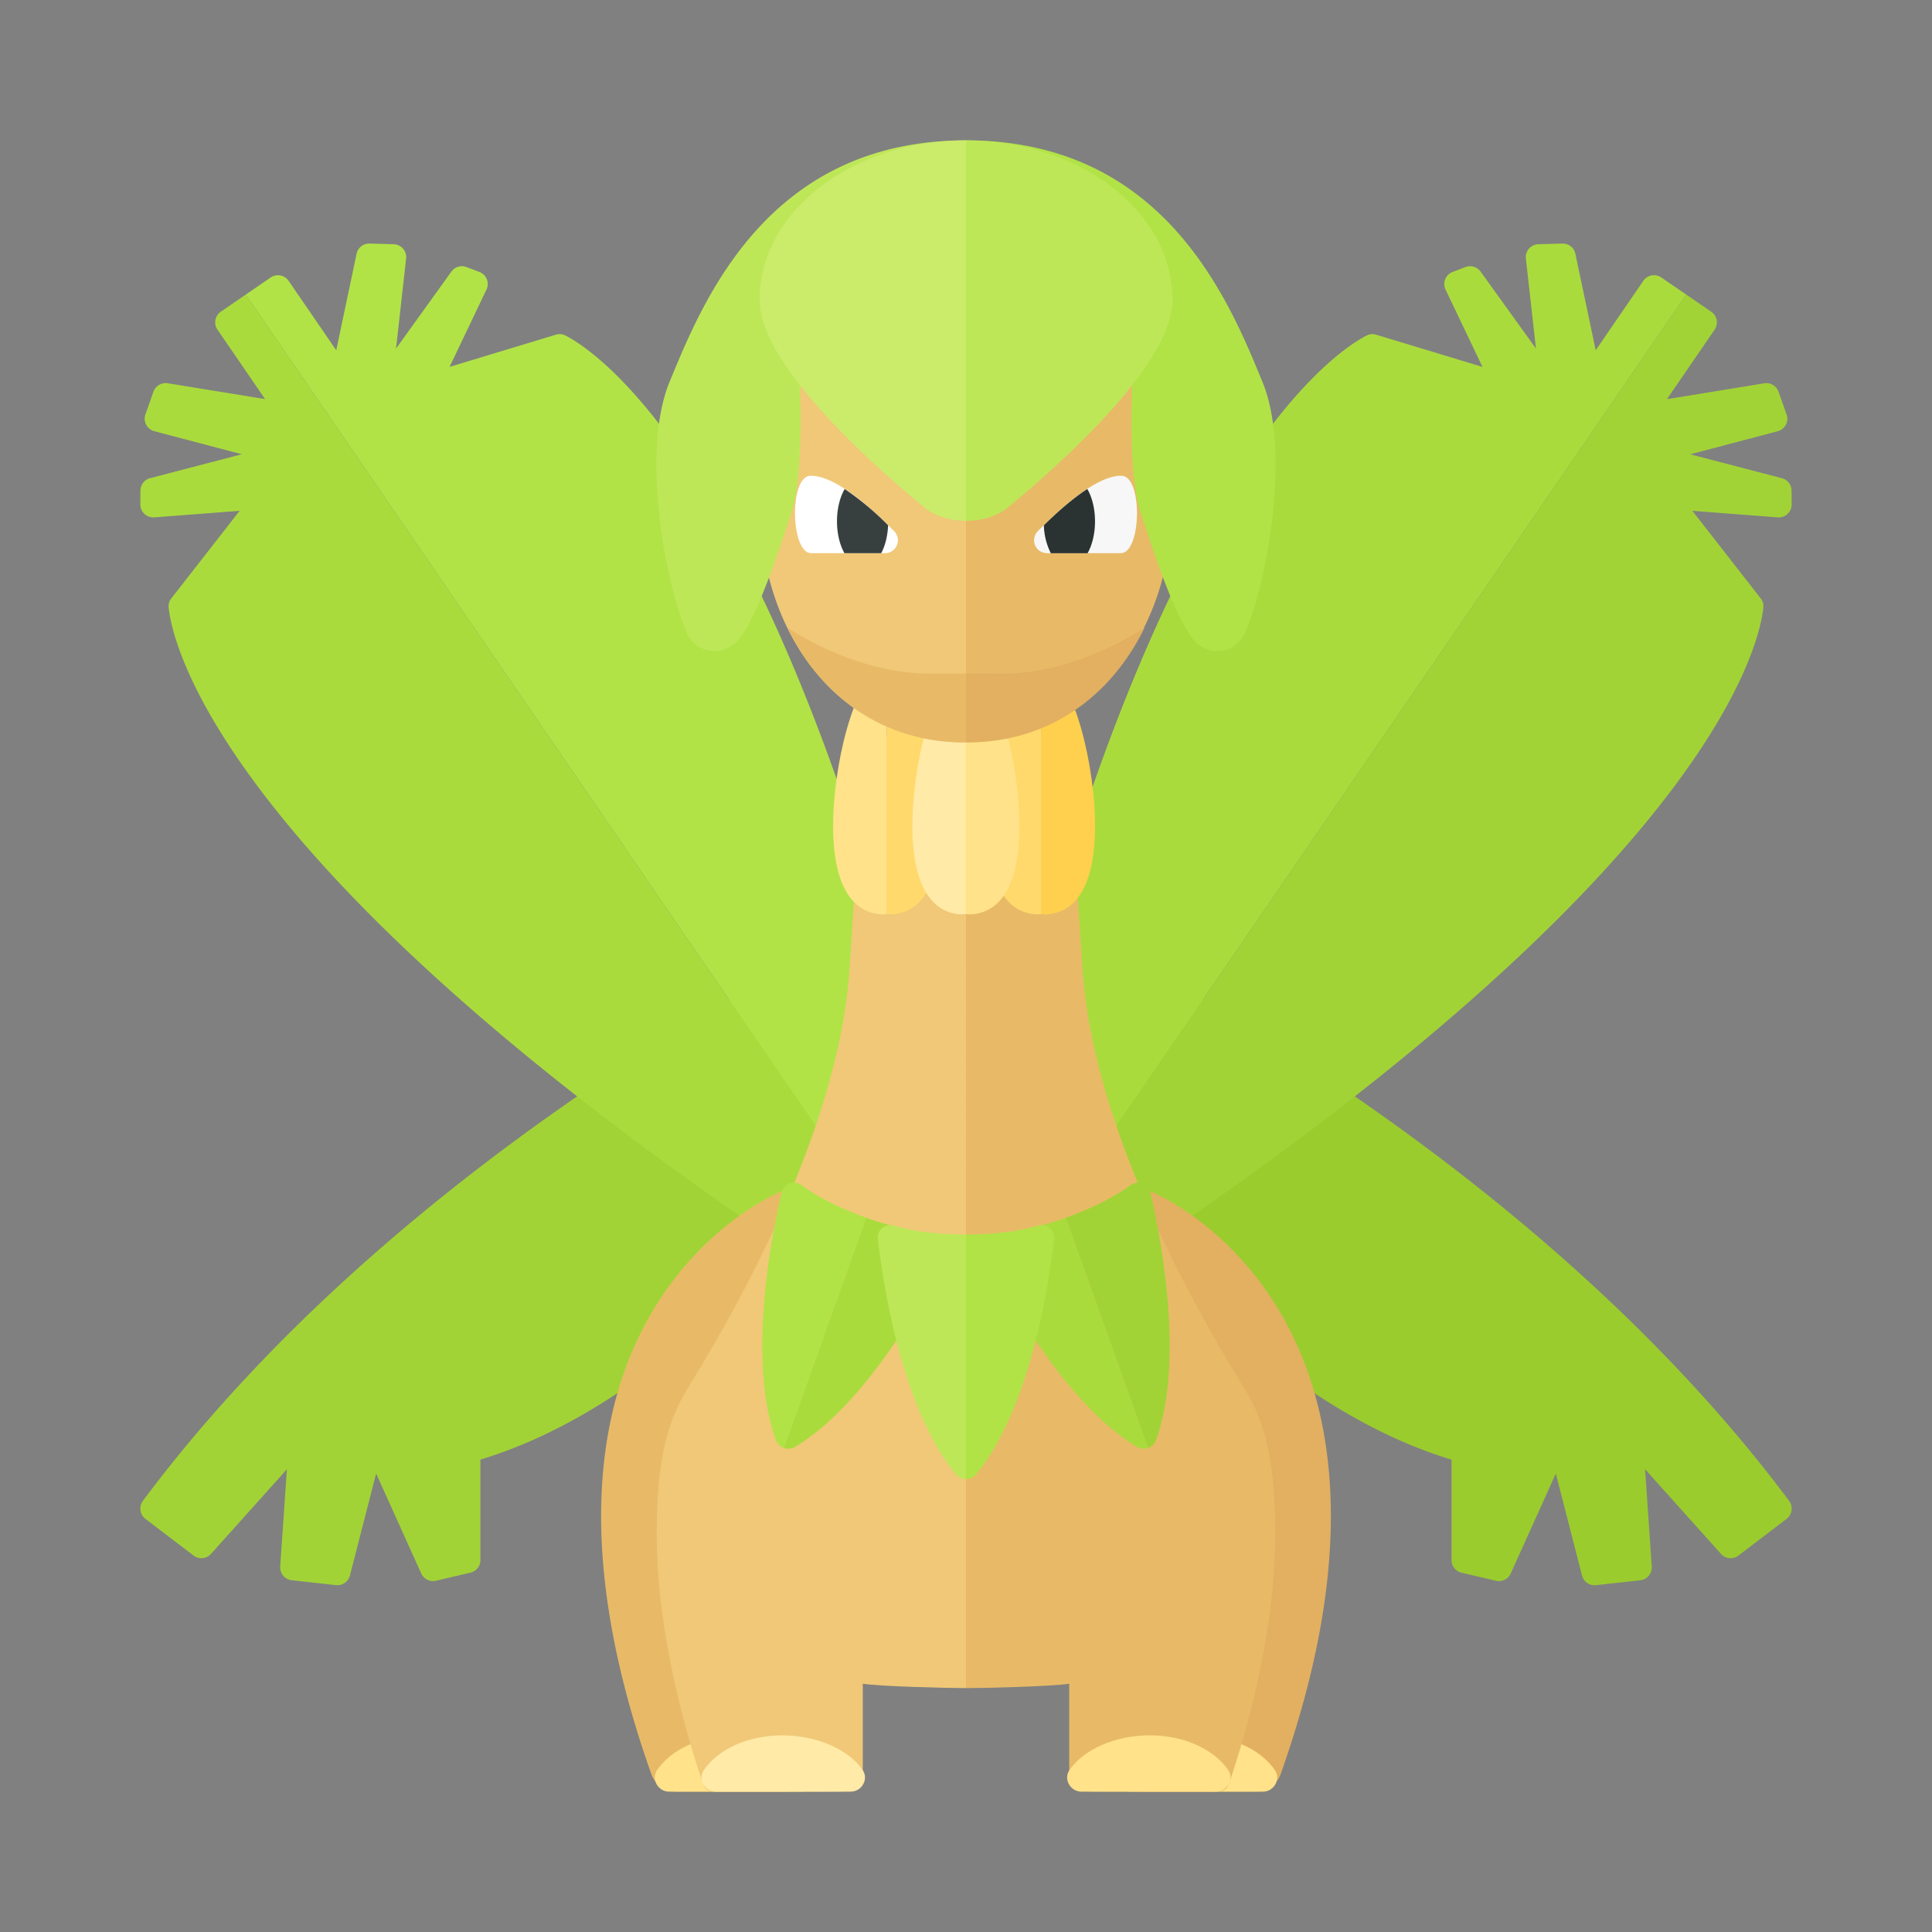 <svg xmlns="http://www.w3.org/2000/svg" width="100%" height="100%" viewBox="-2.72 -2.72 37.44 37.44"><rect x="-2.72" y="-2.72" width="37.44" height="37.44" fill="#808080" stroke="none"/><path fill="#A2D336" d="M15.464 14.523S5.758 18.717.049 26.365a.252.252 0 00.05.35l.932.71a.25.25 0 00.338-.032l1.471-1.641-.13 1.885a.25.25 0 00.222.266l.859.095a.25.25 0 00.27-.186l.508-1.977.874 1.937a.25.25 0 00.285.141l.669-.157a.25.25 0 00.193-.243v-1.948c5.039-1.521 8.917-8.104 8.917-8.104l-.043-2.938z"/><path fill="#B1E346" d="M16.415 23.958L2.042 2.989l.484-.332a.251.251 0 01.347.065l.923 1.346.394-1.87A.25.25 0 014.442 2l.467.013a.25.25 0 01.241.278l-.195 1.743 1.073-1.491a.25.25 0 01.291-.088l.251.095c.137.052.2.21.137.342L5.992 4.39l2.061-.624a.247.247 0 01.183.015c.692.356 5.121 3.245 8.179 20.177z"/><path fill="#AADB3D" d="M16.415 23.958L2.042 2.989l-.484.332a.25.25 0 00-.064.347l.923 1.346L.53 4.707a.252.252 0 00-.276.163l-.156.441a.25.25 0 00.172.325l1.696.447-1.777.463a.25.25 0 00-.187.24L0 7.055a.25.25 0 00.269.251l1.655-.127L.6 8.876a.24.24 0 00-.052.176c.081.774 1.178 5.946 15.867 14.906z"/><path fill="#9ACC2E" d="M16.536 14.523s9.706 4.194 15.415 11.842a.252.252 0 01-.05.35l-.932.71a.25.25 0 01-.338-.032l-1.471-1.641.129 1.886a.25.25 0 01-.222.266l-.859.095a.25.25 0 01-.27-.186l-.508-1.977-.874 1.937a.25.25 0 01-.285.141l-.669-.157a.25.25 0 01-.193-.243v-1.948c-5.039-1.521-8.917-8.104-8.917-8.104l.044-2.939z"/><path fill="#AADB3D" d="M15.585 23.958L29.958 2.989l-.484-.332a.25.25 0 00-.348.065l-.923 1.346-.394-1.87A.249.249 0 0027.558 2l-.467.013a.25.25 0 00-.241.278l.195 1.743-1.073-1.491a.25.25 0 00-.291-.088l-.251.095a.25.25 0 00-.137.342l.716 1.498-2.061-.624a.247.247 0 00-.183.015c-.693.356-5.122 3.245-8.18 20.177z"/><path fill="#A2D336" d="M15.585 23.958L29.958 2.989l.484.332a.25.25 0 01.065.348l-.923 1.346 1.886-.307a.251.251 0 01.276.163l.156.441a.25.25 0 01-.172.325l-1.696.447 1.777.463a.25.25 0 01.187.24l.002.268a.25.25 0 01-.269.251l-1.655-.127L31.4 8.876c.039.05.059.113.052.177-.081.773-1.178 5.945-15.867 14.905z"/><path fill="#E2B060" d="M19.549 20.355s5.758 2.245 2.549 11.305a.515.515 0 01-.478.34H19.5a.5.5 0 01-.499-.525l.548-11.12z"/><path fill="#FFE28A" d="M19.178 32h2.576c.213 0 .352-.239.233-.416-.27-.399-.847-.675-1.521-.675-.674 0-1.251.276-1.521.675-.119.177.02.416.233.416z"/><path fill="#E8BA67" d="M16 10l2 2 .264 4.172c.225 2.702 1.71 5.712 3.133 8.02.382.62.596 1.36.596 2.809 0 1.961-.588 3.937-.891 4.831-.069.202-.21.168-.424.168h-1.992c-.464 0-.686.002-.686-.275v-1.816c-.338.053-1.672.085-2 .085V10z"/><path fill="#FFE28A" d="M18.237 32h2.612c.213 0 .352-.239.233-.416-.27-.399-.847-.675-1.521-.675-.674 0-1.287.276-1.557.675-.12.177.019.416.233.416z"/><path fill="#AADB3D" d="M16.58 21.182c-.185.008-.304.188-.222.353.431.871 1.568 2.954 2.959 3.787a.25.25 0 00.213.018l-1.594-4.463c-.479.172-.977.29-1.356.305z"/><path fill="#A2D336" d="M19.573 20.387c-.042-.18-.248-.244-.396-.133-.303.228-.763.452-1.242.623l1.594 4.463a.25.25 0 00.153-.149c.549-1.525.11-3.857-.109-4.804z"/><path fill="#E8BA67" d="M12.451 20.355S6.693 22.6 9.902 31.66c.071.2.266.34.478.34h2.12a.5.5 0 00.499-.525l-.548-11.12z"/><path fill="#FFE28A" d="M12.822 32h-2.576c-.213 0-.352-.239-.233-.416.27-.399.847-.675 1.521-.675s1.251.276 1.521.675c.119.177-.02.416-.233.416z"/><path fill="#F0C877" d="M16 10l-2 2-.264 4.172c-.225 2.702-1.71 5.712-3.133 8.02-.382.62-.596 1.36-.596 2.809 0 1.961.588 3.937.891 4.831.069.202.21.168.424.168h1.992c.464 0 .686.002.686-.275v-1.816c.338.053 1.672.085 2 .085V10z"/><path fill="#FFEAA7" d="M13.766 32h-2.615c-.213 0-.352-.239-.233-.416.27-.399.847-.675 1.521-.675s1.29.276 1.56.675c.119.177-.02.416-.233.416z"/><path fill="#AADB3D" d="M15.42 21.182c.185.008.304.188.222.353-.431.871-1.568 2.954-2.959 3.787a.25.25 0 01-.213.018l1.594-4.463c.479.172.977.29 1.356.305z"/><path fill="#B1E346" d="M12.427 20.387c.042-.18.248-.244.396-.133.303.228.763.452 1.242.623l-1.594 4.463a.25.25 0 01-.153-.149c-.549-1.525-.11-3.857.109-4.804z"/><path fill="#FFD96C" d="M16.427 13.144c-.035 1.339.4 1.835.952 1.856.029.001.056-.005.085-.007v-4.827c-.534.06-1.003 1.673-1.037 2.978z"/><path fill="#FFD04D" d="M18.498 13.144c.035 1.339-.4 1.835-.952 1.856-.029.001-.056-.005-.085-.007v-4.827c.535.06 1.003 1.673 1.037 2.978z"/><path fill="#FFE28A" d="M13.427 13.144c-.035 1.339.4 1.835.952 1.856.029.001.056-.005.085-.007v-4.827c-.534.06-1.003 1.673-1.037 2.978z"/><path fill="#FFD96C" d="M15.498 13.144c.035 1.339-.4 1.835-.952 1.856-.029.001-.056-.005-.085-.007v-4.827c.535.06 1.003 1.673 1.037 2.978z"/><path fill="#FFEAA7" d="M14.963 13.144c-.035 1.339.4 1.835.952 1.856.029.001.056-.005.085-.007v-4.827c-.535.06-1.004 1.673-1.037 2.978z"/><path fill="#FFE28A" d="M17.033 13.144c.035 1.339-.4 1.835-.952 1.856-.029.001-.056-.005-.085-.007v-4.827c.535.06 1.004 1.673 1.037 2.978z"/><path fill="#F0C877" d="M16 3.002L15.972 3C13.38 3 12 4.423 12 7s1.556 4.667 3.972 4.667l.028-.002V3.002z"/><path fill="#E8BA67" d="M16 3.002v8.663c2.401-.016 4-2.098 4-4.665 0-2.568-1.426-3.987-4-3.998zm0 7.33l-.704.002c-1.48 0-2.759-.895-2.759-.895.65 1.336 1.857 2.228 3.435 2.228l.028-.002v-1.333z"/><path fill="#E2B060" d="M16.028 11.667c1.578 0 2.785-.892 3.435-2.228 0 0-1.279.895-2.759.895L16 10.332v1.333l.028.002z"/><path fill="#BEE758" d="M10.254 4.684c-.57 1.388-.056 3.976.341 4.867a.586.586 0 00.95.174c.398-.392.883-1.951 1.066-2.499.332-.995.111-3.468.111-3.468S15.896 4.961 16 4.961V0c-3.831 0-5.091 3.088-5.746 4.684z"/><path fill="#B1E346" d="M19.278 3.757s-.221 2.473.111 3.468c.183.548.668 2.107 1.066 2.499a.586.586 0 00.95-.174c.397-.891.911-3.479.341-4.867C21.091 3.088 19.831 0 16 0v4.961c.104 0 3.278-1.204 3.278-1.204z"/><path fill="#FFF" d="M14.43 8a.25.25 0 00.178-.426C14.173 7.13 13.473 6.5 13 6.5c-.43-.026-.406 1.5 0 1.5h1.43z"/><path fill="#373F3F" d="M14.491 7.46a5.673 5.673 0 00-.842-.704c-.092.159-.149.38-.149.626 0 .241.055.459.144.618h.712c.078-.141.124-.332.135-.54z"/><path fill="#F7F7F7" d="M17.57 8a.25.25 0 01-.178-.426C17.827 7.13 18.527 6.5 19 6.5c.43-.026.406 1.5 0 1.5h-1.43z"/><path fill="#2B3332" d="M17.509 7.46c.245-.242.545-.511.842-.704.092.16.149.381.149.627 0 .241-.055.459-.144.618h-.712a1.275 1.275 0 01-.135-.541z"/><path fill="#CBEB6B" d="M12 3.089c0 1.207 2.001 3.042 3.173 4.012.218.181.522.272.827.272V0c-2.209 0-4 1.383-4 3.089z"/><path fill="#BEE758" d="M20 3.089C20 1.383 18.209 0 16 0v7.373c.305 0 .609-.09.827-.271C17.999 6.131 20 4.296 20 3.089z"/><path fill="#B1E346" d="M17.707 21.293c.021-.183-.152-.313-.328-.258-.362.113-.871.169-1.379.169v4.739a.25.25 0 00.194-.089c1.03-1.252 1.4-3.596 1.513-4.561z"/><path fill="#BEE758" d="M14.293 21.293c-.021-.183.152-.313.328-.258.362.113.871.169 1.379.169v4.739a.25.25 0 01-.194-.089c-1.03-1.252-1.401-3.596-1.513-4.561z"/></svg>